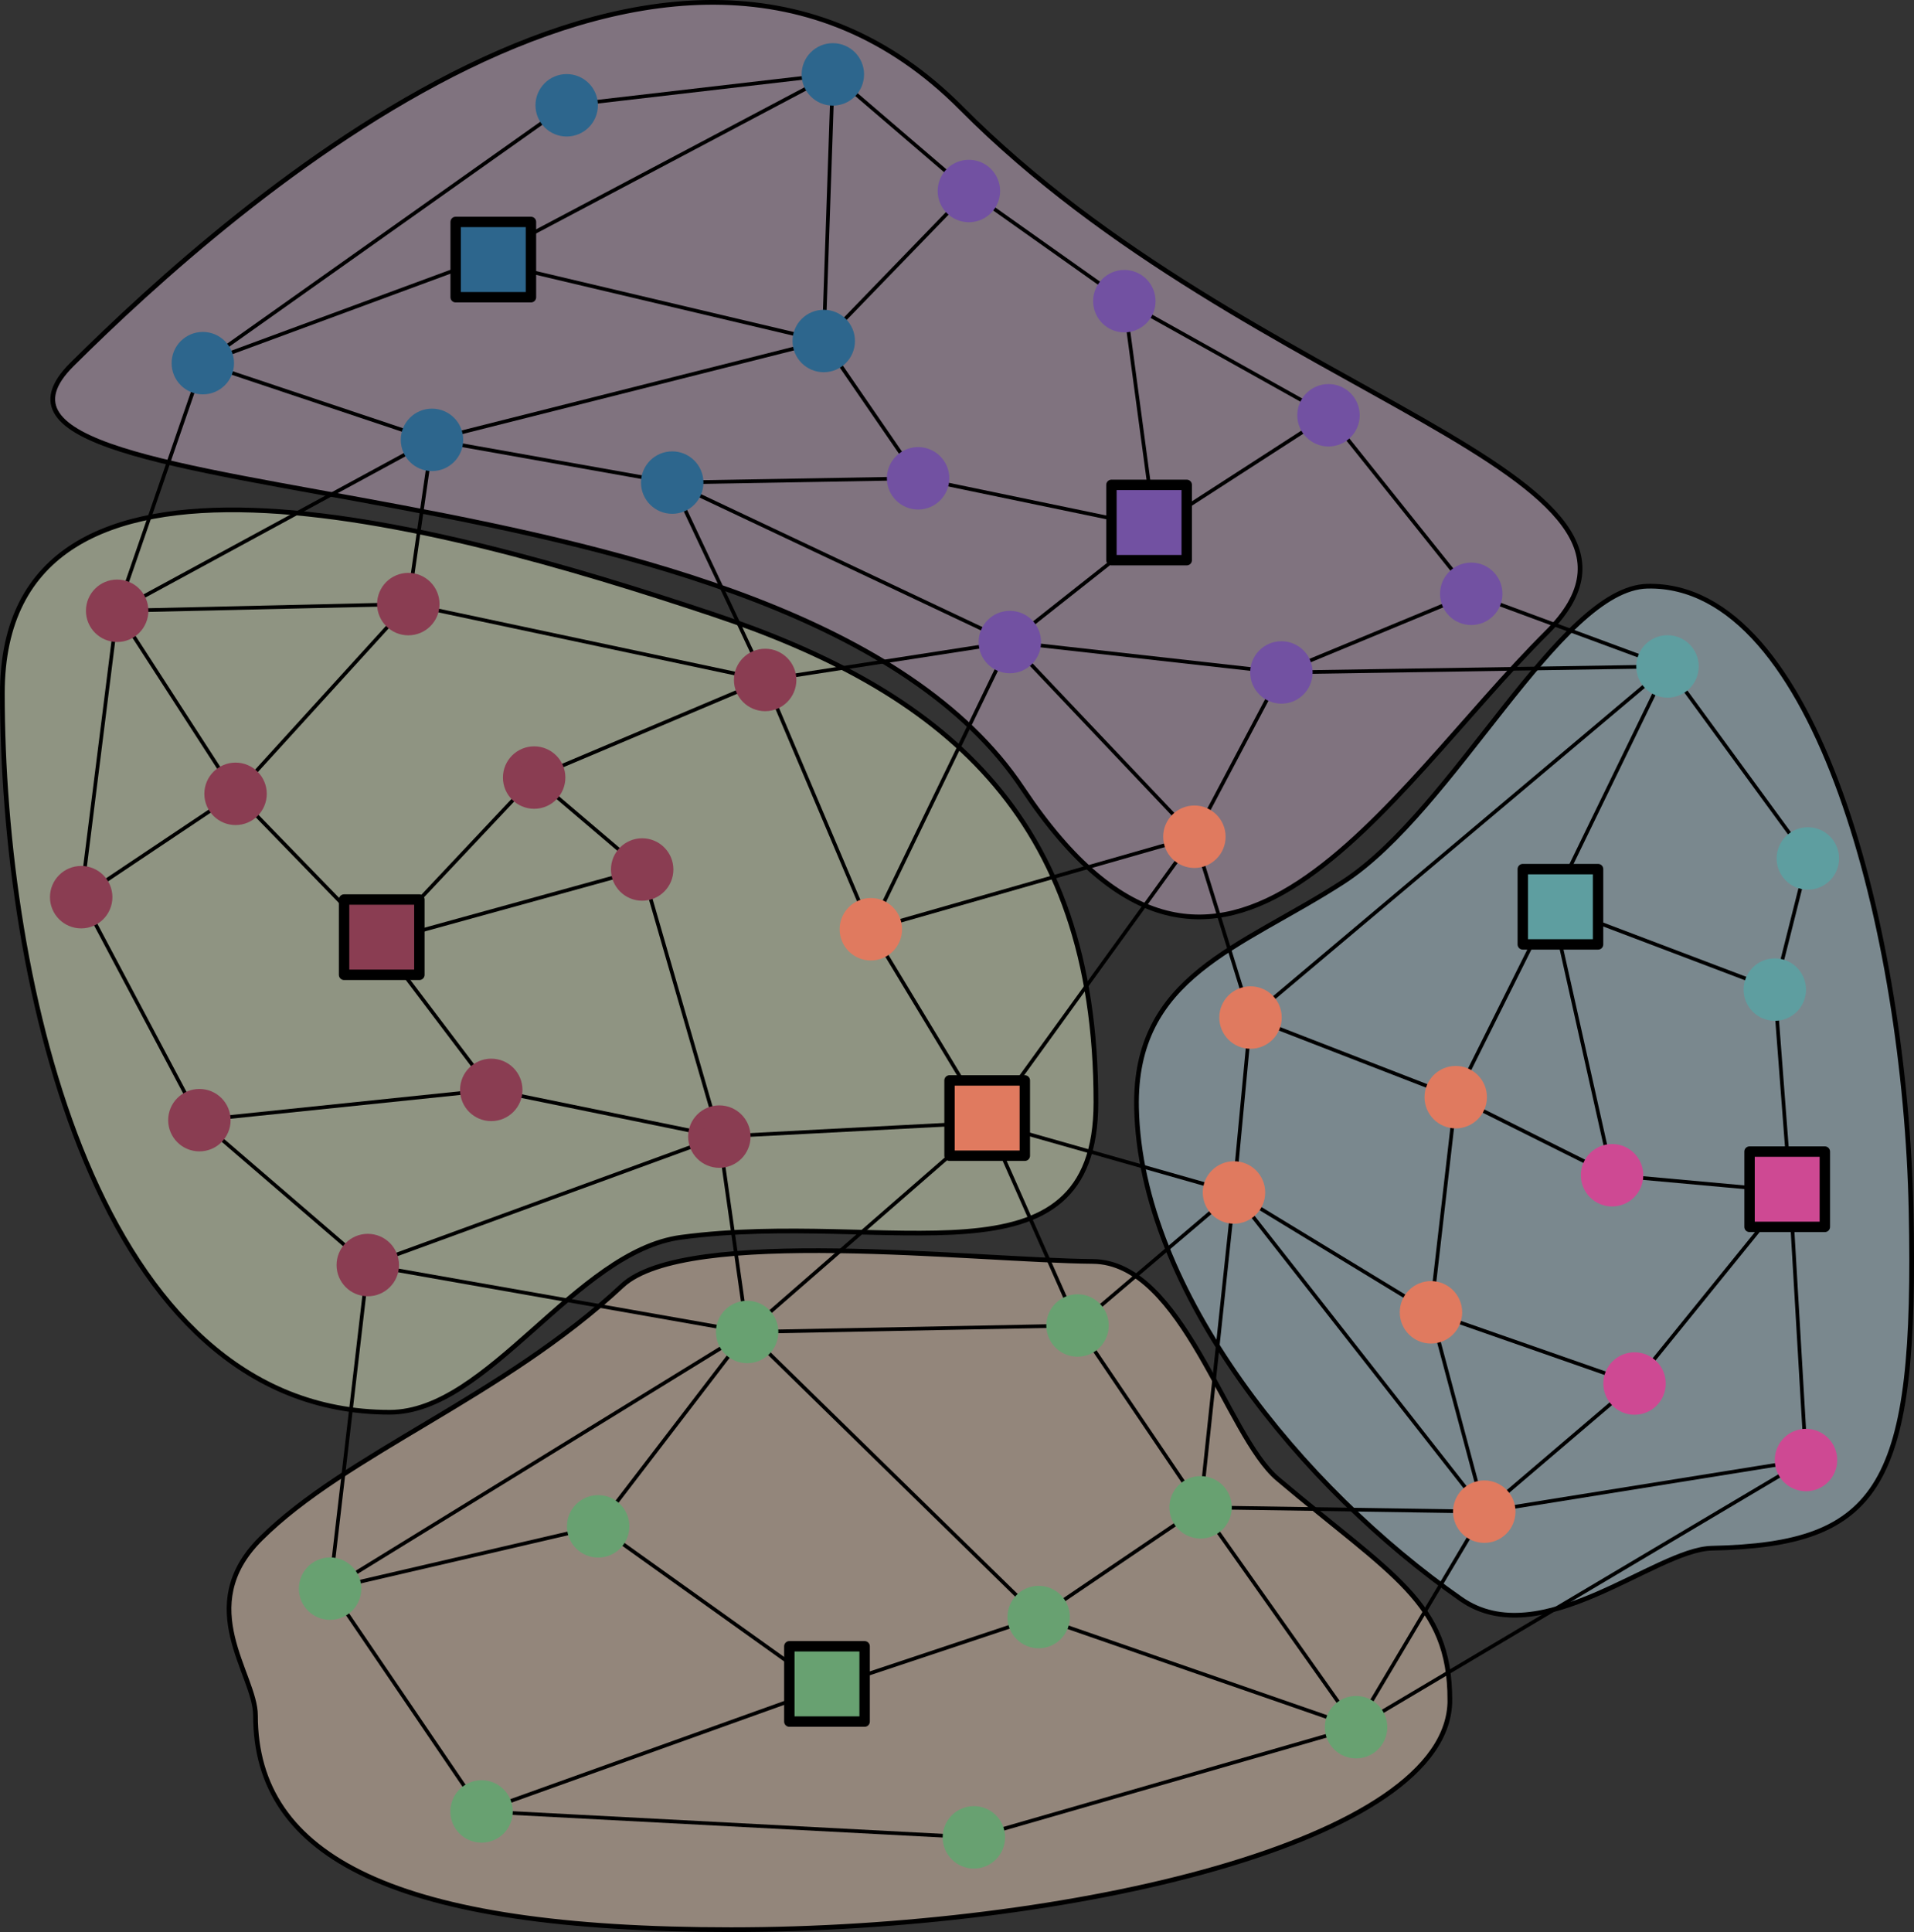 <?xml version="1.0" encoding="UTF-8" standalone="no"?>
<!-- Created with Inkscape (http://www.inkscape.org/) -->

<svg
   width="78.176mm"
   height="78.897mm"
   viewBox="0 0 78.176 78.897"
   version="1.1"
   id="svg1"
   sodipodi:docname="fed1.svg"
   inkscape:version="1.4 (e7c3feb100, 2024-10-09)"
   xml:space="preserve"
   inkscape:export-filename="fed1.pdf"
   inkscape:export-xdpi="300"
   inkscape:export-ydpi="300"
   xmlns:inkscape="http://www.inkscape.org/namespaces/inkscape"
   xmlns:sodipodi="http://sodipodi.sourceforge.net/DTD/sodipodi-0.dtd"
   xmlns="http://www.w3.org/2000/svg"
   xmlns:svg="http://www.w3.org/2000/svg"><rect x="0" y="0" width="78.176" height="78.897" fill="#333333" stroke="none"/><sodipodi:namedview
     id="namedview1"
     pagecolor="#ffffff"
     bordercolor="#000000"
     borderopacity="0.25"
     inkscape:showpageshadow="2"
     inkscape:pageopacity="0.0"
     inkscape:pagecheckerboard="0"
     inkscape:deskcolor="#d1d1d1"
     inkscape:document-units="mm"
     showgrid="true"
     inkscape:zoom="16"
     inkscape:cx="121.625"
     inkscape:cy="222.4375"
     inkscape:window-width="3840"
     inkscape:window-height="2055"
     inkscape:window-x="0"
     inkscape:window-y="0"
     inkscape:window-maximized="1"
     inkscape:current-layer="layer2" /><defs
     id="defs1" /><g
     inkscape:label="Layer 1"
     inkscape:groupmode="layer"
     id="layer1"
     transform="translate(-28.381,-33.941)"><path
       id="path1"
       style="fill:#edf7d2;fill-opacity:0.5;stroke:#000000;stroke-width:0.192;stroke-dasharray:none;stroke-opacity:1"
       d="m 73.143,78.956 c 2e-6,7.846 -8.45,4.377 -16.945,5.511 -4.309,0.576 -7.865,7.145 -11.9,7.145 -11.989,0 -15.821,-17.534 -15.821,-29.36 0,-11.826 17.62,-7.031 28.992,-3.238 9.266,3.091 15.674,8.115 15.674,19.941 z"
       sodipodi:nodetypes="ssssss" /><path
       id="path3"
       style="fill:#cfb5cc;fill-opacity:0.5;stroke:#000000;stroke-width:0.192;stroke-dasharray:none"
       transform="rotate(45.193)"
       d="m 106.931,-22.838 c 0,9.224 3.819,22.52 -10.565,19.679 C 79.846,-6.423 56.712,21.403 56.712,12.179 c 0,-9.224 1.339,-33.139 18.178,-33.139 16.84,1e-6 32.041,-11.103 32.041,-1.878 z"
       sodipodi:nodetypes="sssss" /><path
       id="path4"
       style="fill:#f4dbc4;fill-opacity:0.5;stroke:#000000;stroke-width:0.192;stroke-dasharray:none"
       d="m 87.601,103.364 c -3e-6,5.811 -15.646,9.378 -29.362,9.378 -13.716,0 -19.423,-2.942 -19.423,-8.754 -10e-7,-1.671 -2.565,-4.44 0.21,-7.205 3.492,-3.48 9.908,-5.802 14.764,-10.337 2.613,-2.44 14.384,-1.035 19.226,-0.993 3.679,0.032 5.439,7.092 7.552,8.878 4.689,3.962 7.032,5.027 7.032,9.033 z"
       sodipodi:nodetypes="ssssssss" /><path
       id="path5"
       style="fill:#c2dfeb;fill-opacity:0.5;stroke:#000000;stroke-width:0.192;stroke-dasharray:none"
       d="m 98.298,97.164 c -2.318,0.049 -6.995,4.344 -10.244,2.077 C 81.592,94.731 74.96,86.674 74.802,79.184 74.688,73.783 79.049,72.664 83.234,69.96 87.769,67.03 92.069,57.955 95.672,57.879 c 6.928,-0.146 10.528,14.231 10.766,25.485 0.237,11.255 -1.212,13.654 -8.14,13.8 z"
       sodipodi:nodetypes="sssssss" /><path
       style="fill:none;fill-rule:evenodd;stroke:#000000;stroke-width:0.15;stroke-linecap:butt;stroke-linejoin:miter;stroke-dasharray:none;stroke-opacity:1"
       d="m 33.041,59.875 -1.219,9.711"
       id="path7"
       inkscape:connector-type="polyline"
       inkscape:connector-curvature="0"
       inkscape:connection-start="#path6"
       inkscape:connection-end="#path6-9" /><path
       style="fill:none;fill-rule:evenodd;stroke:#000000;stroke-width:0.15;stroke-linecap:butt;stroke-linejoin:miter;stroke-dasharray:none;stroke-opacity:1"
       d="m 34.166,58.86 9.893,-0.227"
       id="path8"
       inkscape:connector-type="polyline"
       inkscape:connector-curvature="0"
       inkscape:connection-start="#path6"
       inkscape:connection-end="#path6-32" /><path
       style="fill:none;fill-rule:evenodd;stroke:#000000;stroke-width:0.15;stroke-linecap:butt;stroke-linejoin:miter;stroke-dasharray:none;stroke-opacity:1"
       d="m 44.385,59.349 -5.71,6.27"
       id="path9"
       inkscape:connector-type="polyline"
       inkscape:connector-curvature="0"
       inkscape:connection-start="#path6-32"
       inkscape:connection-end="#path6-7" /><path
       style="fill:none;fill-rule:evenodd;stroke:#000000;stroke-width:0.15;stroke-linecap:butt;stroke-linejoin:miter;stroke-dasharray:none;stroke-opacity:1"
       d="m 38.699,67.076 4.481,4.616"
       id="path10"
       inkscape:connector-type="polyline"
       inkscape:connector-curvature="0"
       inkscape:connection-start="#path6-7" /><path
       style="fill:none;fill-rule:evenodd;stroke:#000000;stroke-width:0.15;stroke-linecap:butt;stroke-linejoin:miter;stroke-dasharray:none;stroke-opacity:1"
       d="m 51.119,65.305 7.593,-3.208"
       id="path11"
       inkscape:connector-type="polyline"
       inkscape:connector-curvature="0"
       inkscape:connection-start="#path6-4"
       inkscape:connection-end="#path6-50" /><path
       style="fill:none;fill-rule:evenodd;stroke:#000000;stroke-width:0.15;stroke-linecap:butt;stroke-linejoin:miter;stroke-dasharray:none;stroke-opacity:1"
       d="M 58.655,61.5 46.036,58.818"
       id="path12"
       inkscape:connector-type="polyline"
       inkscape:connector-curvature="0"
       inkscape:connection-start="#path6-50"
       inkscape:connection-end="#path6-32" /><path
       style="fill:none;fill-rule:evenodd;stroke:#000000;stroke-width:0.15;stroke-linecap:butt;stroke-linejoin:miter;stroke-dasharray:none;stroke-opacity:1"
       d="m 50.96,66.342 2.889,2.458"
       id="path13"
       inkscape:connector-type="polyline"
       inkscape:connector-curvature="0"
       inkscape:connection-start="#path6-4"
       inkscape:connection-end="#path6-6" /><path
       style="fill:none;fill-rule:evenodd;stroke:#000000;stroke-width:0.15;stroke-linecap:butt;stroke-linejoin:miter;stroke-dasharray:none;stroke-opacity:1"
       d="m 60.024,62.629 3.536,8.339"
       id="path14"
       inkscape:connector-type="polyline"
       inkscape:connector-curvature="0"
       inkscape:connection-start="#path6-50"
       inkscape:connection-end="#path6-52" /><path
       style="fill:none;fill-rule:evenodd;stroke:#000000;stroke-width:0.15;stroke-linecap:butt;stroke-linejoin:miter;stroke-dasharray:none;stroke-opacity:1"
       d="M 68.205,78.924 64.467,72.744"
       id="path15"
       inkscape:connector-type="polyline"
       inkscape:connector-curvature="0"
       inkscape:connection-end="#path6-52" /><path
       style="fill:none;fill-rule:evenodd;stroke:#000000;stroke-width:0.15;stroke-linecap:butt;stroke-linejoin:miter;stroke-dasharray:none;stroke-opacity:1"
       d="m 54.888,70.409 2.596,8.985"
       id="path16"
       inkscape:connector-type="polyline"
       inkscape:connector-curvature="0"
       inkscape:connection-start="#path6-6"
       inkscape:connection-end="#path6-49" /><path
       style="fill:none;fill-rule:evenodd;stroke:#000000;stroke-width:0.15;stroke-linecap:butt;stroke-linejoin:miter;stroke-dasharray:none;stroke-opacity:1"
       d="m 58.76,80.302 8.963,-0.47"
       id="path17"
       inkscape:connector-type="polyline"
       inkscape:connector-curvature="0"
       inkscape:connection-start="#path6-49" /><path
       style="fill:none;fill-rule:evenodd;stroke:#000000;stroke-width:0.15;stroke-linecap:butt;stroke-linejoin:miter;stroke-dasharray:none;stroke-opacity:1"
       d="m 44.84,72.144 8.806,-2.429"
       id="path18"
       inkscape:connector-type="polyline"
       inkscape:connector-curvature="0"
       inkscape:connection-end="#path6-6" /><path
       style="fill:none;fill-rule:evenodd;stroke:#000000;stroke-width:0.15;stroke-linecap:butt;stroke-linejoin:miter;stroke-dasharray:none;stroke-opacity:1"
       d="M 49.513,66.422 44.562,71.681"
       id="path19"
       inkscape:connector-type="polyline"
       inkscape:connector-curvature="0"
       inkscape:connection-start="#path6-4" /><path
       style="fill:none;fill-rule:evenodd;stroke:#000000;stroke-width:0.15;stroke-linecap:butt;stroke-linejoin:miter;stroke-dasharray:none;stroke-opacity:1"
       d="m 44.48,73.207 3.363,4.444"
       id="path20"
       inkscape:connector-type="polyline"
       inkscape:connector-curvature="0"
       inkscape:connection-end="#path6-72" /><path
       style="fill:none;fill-rule:evenodd;stroke:#000000;stroke-width:0.15;stroke-linecap:butt;stroke-linejoin:miter;stroke-dasharray:none;stroke-opacity:1"
       d="m 47.451,78.551 -9.931,1.029"
       id="path21"
       inkscape:connector-type="polyline"
       inkscape:connector-curvature="0"
       inkscape:connection-start="#path6-72"
       inkscape:connection-end="#path6-5" /><path
       style="fill:none;fill-rule:evenodd;stroke:#000000;stroke-width:0.15;stroke-linecap:butt;stroke-linejoin:miter;stroke-dasharray:none;stroke-opacity:1"
       d="M 36.057,78.8 32.166,71.461"
       id="path22"
       inkscape:connector-type="polyline"
       inkscape:connector-curvature="0"
       inkscape:connection-start="#path6-5"
       inkscape:connection-end="#path6-9" /><path
       style="fill:none;fill-rule:evenodd;stroke:#000000;stroke-width:0.15;stroke-linecap:butt;stroke-linejoin:miter;stroke-dasharray:none;stroke-opacity:1"
       d="M 37.459,65.519 33.709,59.722"
       id="path23"
       inkscape:connector-type="polyline"
       inkscape:connector-curvature="0"
       inkscape:connection-start="#path6-7"
       inkscape:connection-end="#path6" /><path
       style="fill:none;fill-rule:evenodd;stroke:#000000;stroke-width:0.15;stroke-linecap:butt;stroke-linejoin:miter;stroke-dasharray:none;stroke-opacity:1"
       d="m 49.425,78.649 7.357,1.505"
       id="path24"
       inkscape:connector-type="polyline"
       inkscape:connector-curvature="0"
       inkscape:connection-start="#path6-72"
       inkscape:connection-end="#path6-49" /><path
       style="fill:none;fill-rule:evenodd;stroke:#000000;stroke-width:0.15;stroke-linecap:butt;stroke-linejoin:miter;stroke-dasharray:none;stroke-opacity:1"
       d="M 56.822,80.698 44.342,85.258"
       id="path25"
       inkscape:connector-type="polyline"
       inkscape:connector-curvature="0"
       inkscape:connection-start="#path6-49"
       inkscape:connection-end="#path6-68" /><path
       style="fill:none;fill-rule:evenodd;stroke:#000000;stroke-width:0.15;stroke-linecap:butt;stroke-linejoin:miter;stroke-dasharray:none;stroke-opacity:1"
       d="M 42.645,84.949 37.283,80.336"
       id="path26"
       inkscape:connector-type="polyline"
       inkscape:connector-curvature="0"
       inkscape:connection-start="#path6-68"
       inkscape:connection-end="#path6-5" /><path
       style="fill:none;fill-rule:evenodd;stroke:#000000;stroke-width:0.15;stroke-linecap:butt;stroke-linejoin:miter;stroke-dasharray:none;stroke-opacity:1"
       d="m 37.171,66.914 -4.643,3.107"
       id="path28"
       inkscape:connector-type="polyline"
       inkscape:connector-curvature="0"
       inkscape:connection-start="#path6-7"
       inkscape:connection-end="#path6-9" /><path
       style="fill:none;fill-rule:evenodd;stroke:#000000;stroke-width:0.15;stroke-linecap:butt;stroke-linejoin:miter;stroke-dasharray:none;stroke-opacity:1"
       d="m 37.603,48.425 9.52,-3.514"
       id="path30"
       inkscape:connector-type="polyline"
       inkscape:connector-curvature="0"
       inkscape:connection-start="#path6-92-6-38" /><path
       style="fill:none;fill-rule:evenodd;stroke:#000000;stroke-width:0.15;stroke-linecap:butt;stroke-linejoin:miter;stroke-dasharray:none;stroke-opacity:1"
       d="M 37.481,48.193 50.711,38.819"
       id="path31"
       inkscape:connector-type="polyline"
       inkscape:connector-curvature="0"
       inkscape:connection-start="#path6-92-6-38"
       inkscape:connection-end="#path6-92-6-50" /><path
       style="fill:none;fill-rule:evenodd;stroke:#000000;stroke-width:0.15;stroke-linecap:butt;stroke-linejoin:miter;stroke-dasharray:none;stroke-opacity:1"
       d="m 52.52,38.125 8.885,-1.031"
       id="path32"
       inkscape:connector-type="polyline"
       inkscape:connector-curvature="0"
       inkscape:connection-start="#path6-92-6-50"
       inkscape:connection-end="#path6-92-6-58" /><path
       style="fill:none;fill-rule:evenodd;stroke:#000000;stroke-width:0.15;stroke-linecap:butt;stroke-linejoin:miter;stroke-dasharray:none;stroke-opacity:1"
       d="m 63.157,37.63 4.038,3.461"
       id="path33"
       inkscape:connector-type="polyline"
       inkscape:connector-curvature="0"
       inkscape:connection-start="#path6-92-6-58"
       inkscape:connection-end="#path6-92-6-11" /><path
       style="fill:none;fill-rule:evenodd;stroke:#000000;stroke-width:0.15;stroke-linecap:butt;stroke-linejoin:miter;stroke-dasharray:none;stroke-opacity:1"
       d="m 67.259,42.46 -4.538,4.688"
       id="path34"
       inkscape:connector-type="polyline"
       inkscape:connector-curvature="0"
       inkscape:connection-start="#path6-92-6-11"
       inkscape:connection-end="#path6-92-6-81" /><path
       style="fill:none;fill-rule:evenodd;stroke:#000000;stroke-width:0.15;stroke-linecap:butt;stroke-linejoin:miter;stroke-dasharray:none;stroke-opacity:1"
       d="m 62.06,46.867 0.304,-8.889"
       id="path35"
       inkscape:connector-type="polyline"
       inkscape:connector-curvature="0"
       inkscape:connection-start="#path6-92-6-81"
       inkscape:connection-end="#path6-92-6-58" /><path
       style="fill:none;fill-rule:evenodd;stroke:#000000;stroke-width:0.15;stroke-linecap:butt;stroke-linejoin:miter;stroke-dasharray:none;stroke-opacity:1"
       d="M 61.053,47.636 49.034,44.794"
       id="path36"
       inkscape:connector-type="polyline"
       inkscape:connector-curvature="0"
       inkscape:connection-start="#path6-92-6-81" /><path
       style="fill:none;fill-rule:evenodd;stroke:#000000;stroke-width:0.15;stroke-linecap:butt;stroke-linejoin:miter;stroke-dasharray:none;stroke-opacity:1"
       d="M 48.945,44.096 61.514,37.446"
       id="path37"
       inkscape:connector-type="polyline"
       inkscape:connector-curvature="0"
       inkscape:connection-end="#path6-92-6-58" /><path
       style="fill:none;fill-rule:evenodd;stroke:#000000;stroke-width:0.15;stroke-linecap:butt;stroke-linejoin:miter;stroke-dasharray:none;stroke-opacity:1"
       d="M 45.077,51.586 37.613,49.088"
       id="path38"
       inkscape:connector-type="polyline"
       inkscape:connector-curvature="0"
       inkscape:connection-start="#path6-92-6-88"
       inkscape:connection-end="#path6-92-6-38" /><path
       style="fill:none;fill-rule:evenodd;stroke:#000000;stroke-width:0.15;stroke-linecap:butt;stroke-linejoin:miter;stroke-dasharray:none;stroke-opacity:1"
       d="M 46.995,51.658 61.056,48.111"
       id="path39"
       inkscape:connector-type="polyline"
       inkscape:connector-curvature="0"
       inkscape:connection-start="#path6-92-6-88"
       inkscape:connection-end="#path6-92-6-81" /><path
       style="fill:none;fill-rule:evenodd;stroke:#000000;stroke-width:0.15;stroke-linecap:butt;stroke-linejoin:miter;stroke-dasharray:none;stroke-opacity:1"
       d="m 56.837,53.63 8.043,-0.14"
       id="path40"
       inkscape:connector-type="polyline"
       inkscape:connector-curvature="0"
       inkscape:connection-start="#path6-92-6-43"
       inkscape:connection-end="#path6-92-6-2" /><path
       style="fill:none;fill-rule:evenodd;stroke:#000000;stroke-width:0.15;stroke-linecap:butt;stroke-linejoin:miter;stroke-dasharray:none;stroke-opacity:1"
       d="m 68.771,42.319 4.718,3.342"
       id="path41"
       inkscape:connector-type="polyline"
       inkscape:connector-curvature="0"
       inkscape:connection-start="#path6-92-6-11"
       inkscape:connection-end="#path6-92-6-33" /><path
       style="fill:none;fill-rule:evenodd;stroke:#000000;stroke-width:0.15;stroke-linecap:butt;stroke-linejoin:miter;stroke-dasharray:none;stroke-opacity:1"
       d="m 75.177,46.727 6.592,3.684"
       id="path42"
       inkscape:connector-type="polyline"
       inkscape:connector-curvature="0"
       inkscape:connection-start="#path6-92-6-33"
       inkscape:connection-end="#path6-92-6-24" /><path
       style="fill:none;fill-rule:evenodd;stroke:#000000;stroke-width:0.15;stroke-linecap:butt;stroke-linejoin:miter;stroke-dasharray:none;stroke-opacity:1"
       d="m 81.802,51.442 -5.413,3.496"
       id="path43"
       inkscape:connector-type="polyline"
       inkscape:connector-curvature="0"
       inkscape:connection-start="#path6-92-6-24" /><path
       style="fill:none;fill-rule:evenodd;stroke:#000000;stroke-width:0.15;stroke-linecap:butt;stroke-linejoin:miter;stroke-dasharray:none;stroke-opacity:1"
       d="M 75.415,54.489 74.438,47.23"
       id="path44"
       inkscape:connector-type="polyline"
       inkscape:connector-curvature="0"
       inkscape:connection-end="#path6-92-6-33" /><path
       style="fill:none;fill-rule:evenodd;stroke:#000000;stroke-width:0.15;stroke-linecap:butt;stroke-linejoin:miter;stroke-dasharray:none;stroke-opacity:1"
       d="m 66.859,53.676 7.711,1.601"
       id="path45"
       inkscape:connector-type="polyline"
       inkscape:connector-curvature="0"
       inkscape:connection-start="#path6-92-6-2" /><path
       style="fill:none;fill-rule:evenodd;stroke:#000000;stroke-width:0.15;stroke-linecap:butt;stroke-linejoin:miter;stroke-dasharray:none;stroke-opacity:1"
       d="M 65.313,52.648 62.592,48.69"
       id="path46"
       inkscape:connector-type="polyline"
       inkscape:connector-curvature="0"
       inkscape:connection-start="#path6-92-6-2"
       inkscape:connection-end="#path6-92-6-81" /><path
       style="fill:none;fill-rule:evenodd;stroke:#000000;stroke-width:0.265px;stroke-linecap:butt;stroke-linejoin:miter;stroke-opacity:1"
       d="m 46.025,51.903 v 0"
       id="path47"
       inkscape:connector-type="polyline"
       inkscape:connector-curvature="0"
       inkscape:connection-start="#path6-92-6-88"
       inkscape:connection-end="#path6-92-6-88" /><path
       style="fill:none;fill-rule:evenodd;stroke:#000000;stroke-width:0.15;stroke-linecap:butt;stroke-linejoin:miter;stroke-dasharray:none;stroke-opacity:1"
       d="m 47.01,52.078 7.843,1.395"
       id="path48"
       inkscape:connector-type="polyline"
       inkscape:connector-curvature="0"
       inkscape:connection-start="#path6-92-6-88"
       inkscape:connection-end="#path6-92-6-43" /><path
       style="fill:none;fill-rule:evenodd;stroke:#000000;stroke-width:0.15;stroke-linecap:butt;stroke-linejoin:miter;stroke-dasharray:none;stroke-opacity:1"
       d="m 70.412,59.54 4.352,-3.44"
       id="path49"
       inkscape:connector-type="polyline"
       inkscape:connector-curvature="0"
       inkscape:connection-start="#path6-92-6-1" /><path
       style="fill:none;fill-rule:evenodd;stroke:#000000;stroke-width:0.15;stroke-linecap:butt;stroke-linejoin:miter;stroke-dasharray:none;stroke-opacity:1"
       d="M 68.723,59.733 56.741,54.075"
       id="path50"
       inkscape:connector-type="polyline"
       inkscape:connector-curvature="0"
       inkscape:connection-start="#path6-92-6-1"
       inkscape:connection-end="#path6-92-6-43" /><path
       style="fill:none;fill-rule:evenodd;stroke:#000000;stroke-width:0.15;stroke-linecap:butt;stroke-linejoin:miter;stroke-dasharray:none;stroke-opacity:1"
       d="m 83.266,51.68 4.582,5.729"
       id="path51"
       inkscape:connector-type="polyline"
       inkscape:connector-curvature="0"
       inkscape:connection-start="#path6-92-6-24"
       inkscape:connection-end="#path6-92-6-89" /><path
       style="fill:none;fill-rule:evenodd;stroke:#000000;stroke-width:0.15;stroke-linecap:butt;stroke-linejoin:miter;stroke-dasharray:none;stroke-opacity:1"
       d="M 87.549,58.572 81.643,61.018"
       id="path52"
       inkscape:connector-type="polyline"
       inkscape:connector-curvature="0"
       inkscape:connection-start="#path6-92-6-89"
       inkscape:connection-end="#path6-92-6-53" /><path
       style="fill:none;fill-rule:evenodd;stroke:#000000;stroke-width:0.15;stroke-linecap:butt;stroke-linejoin:miter;stroke-dasharray:none;stroke-opacity:1"
       d="M 79.725,61.29 70.621,60.271"
       id="path53"
       inkscape:connector-type="polyline"
       inkscape:connector-curvature="0"
       inkscape:connection-start="#path6-92-6-53"
       inkscape:connection-end="#path6-92-6-1" /><path
       style="fill:none;fill-rule:evenodd;stroke:#000000;stroke-width:0.15;stroke-linecap:butt;stroke-linejoin:miter;stroke-dasharray:none;stroke-opacity:1"
       d="M 76.477,67.385 70.315,60.886"
       id="path54"
       inkscape:connector-type="polyline"
       inkscape:connector-curvature="0"
       inkscape:connection-start="#path6-92-6-41"
       inkscape:connection-end="#path6-92-6-1" /><path
       style="fill:none;fill-rule:evenodd;stroke:#000000;stroke-width:0.15;stroke-linecap:butt;stroke-linejoin:miter;stroke-dasharray:none;stroke-opacity:1"
       d="m 77.633,67.227 2.617,-4.942"
       id="path55"
       inkscape:connector-type="polyline"
       inkscape:connector-curvature="0"
       inkscape:connection-start="#path6-92-6-41"
       inkscape:connection-end="#path6-92-6-53" /><path
       style="fill:none;fill-rule:evenodd;stroke:#000000;stroke-width:0.15;stroke-linecap:butt;stroke-linejoin:miter;stroke-dasharray:none;stroke-opacity:1"
       d="m 42.837,98.589 9.002,-2.091"
       id="path59"
       inkscape:connector-type="polyline"
       inkscape:connector-curvature="0"
       inkscape:connection-start="#path6-92-6-6"
       inkscape:connection-end="#path6-92-6-9" /><path
       style="fill:none;fill-rule:evenodd;stroke:#000000;stroke-width:0.15;stroke-linecap:butt;stroke-linejoin:miter;stroke-dasharray:none;stroke-opacity:1"
       d="m 53.421,95.477 4.869,-6.35"
       id="path60"
       inkscape:connector-type="polyline"
       inkscape:connector-curvature="0"
       inkscape:connection-start="#path6-92-6-9"
       inkscape:connection-end="#path6-92-6-62" /><path
       style="fill:none;fill-rule:evenodd;stroke:#000000;stroke-width:0.15;stroke-linecap:butt;stroke-linejoin:miter;stroke-dasharray:none;stroke-opacity:1"
       d="M 58.046,88.858 42.714,98.291"
       id="path61"
       inkscape:connector-type="polyline"
       inkscape:connector-curvature="0"
       inkscape:connection-start="#path6-92-6-62"
       inkscape:connection-end="#path6-92-6-6" /><path
       style="fill:none;fill-rule:evenodd;stroke:#000000;stroke-width:0.15;stroke-linecap:butt;stroke-linejoin:miter;stroke-dasharray:none;stroke-opacity:1"
       d="m 42.425,99.642 5.062,7.444"
       id="path62"
       inkscape:connector-type="polyline"
       inkscape:connector-curvature="0"
       inkscape:connection-start="#path6-92-6-6"
       inkscape:connection-end="#path6-92-6-29" /><path
       style="fill:none;fill-rule:evenodd;stroke:#000000;stroke-width:0.15;stroke-linecap:butt;stroke-linejoin:miter;stroke-dasharray:none;stroke-opacity:1"
       d="m 49.048,107.965 18.111,0.953"
       id="path63"
       inkscape:connector-type="polyline"
       inkscape:connector-curvature="0"
       inkscape:connection-start="#path6-92-6-29"
       inkscape:connection-end="#path6-92-6-599" /><path
       style="fill:none;fill-rule:evenodd;stroke:#000000;stroke-width:0.15;stroke-linecap:butt;stroke-linejoin:miter;stroke-dasharray:none;stroke-opacity:1"
       d="m 69.119,108.694 13.689,-3.944"
       id="path64"
       inkscape:connector-type="polyline"
       inkscape:connector-curvature="0"
       inkscape:connection-start="#path6-92-6-599"
       inkscape:connection-end="#path6-92-6-07" /><path
       style="fill:none;fill-rule:evenodd;stroke:#000000;stroke-width:0.15;stroke-linecap:butt;stroke-linejoin:miter;stroke-dasharray:none;stroke-opacity:1"
       d="M 82.824,104.145 71.749,100.303"
       id="path65"
       inkscape:connector-type="polyline"
       inkscape:connector-curvature="0"
       inkscape:connection-start="#path6-92-6-07"
       inkscape:connection-end="#path6-92-6-61" /><path
       style="fill:none;fill-rule:evenodd;stroke:#000000;stroke-width:0.15;stroke-linecap:butt;stroke-linejoin:miter;stroke-dasharray:none;stroke-opacity:1"
       d="M 71.632,99.414 76.591,96.055"
       id="path66"
       inkscape:connector-type="polyline"
       inkscape:connector-curvature="0"
       inkscape:connection-start="#path6-92-6-61"
       inkscape:connection-end="#path6-92-6-20" /><path
       style="fill:none;fill-rule:evenodd;stroke:#000000;stroke-width:0.15;stroke-linecap:butt;stroke-linejoin:miter;stroke-dasharray:none;stroke-opacity:1"
       d="M 76.858,94.666 72.952,88.897"
       id="path68"
       inkscape:connector-type="polyline"
       inkscape:connector-curvature="0"
       inkscape:connection-start="#path6-92-6-20"
       inkscape:connection-end="#path6-92-6-48" /><path
       style="fill:none;fill-rule:evenodd;stroke:#000000;stroke-width:0.15;stroke-linecap:butt;stroke-linejoin:miter;stroke-dasharray:none;stroke-opacity:1"
       d="M 71.392,88.089 59.898,88.314"
       id="path69"
       inkscape:connector-type="polyline"
       inkscape:connector-curvature="0"
       inkscape:connection-start="#path6-92-6-48"
       inkscape:connection-end="#path6-92-6-62" /><path
       style="fill:none;fill-rule:evenodd;stroke:#000000;stroke-width:0.15;stroke-linecap:butt;stroke-linejoin:miter;stroke-dasharray:none;stroke-opacity:1"
       d="m 53.626,96.852 7.633,5.452"
       id="path70"
       inkscape:connector-type="polyline"
       inkscape:connector-curvature="0"
       inkscape:connection-start="#path6-92-6-9" /><path
       style="fill:none;fill-rule:evenodd;stroke:#000000;stroke-width:0.15;stroke-linecap:butt;stroke-linejoin:miter;stroke-dasharray:none;stroke-opacity:1"
       d="m 63.021,102.569 6.834,-2.278"
       id="path71"
       inkscape:connector-type="polyline"
       inkscape:connector-curvature="0"
       inkscape:connection-end="#path6-92-6-61" /><path
       style="fill:none;fill-rule:evenodd;stroke:#000000;stroke-width:0.15;stroke-linecap:butt;stroke-linejoin:miter;stroke-dasharray:none;stroke-opacity:1"
       d="M 70.089,99.276 59.613,89.033"
       id="path72"
       inkscape:connector-type="polyline"
       inkscape:connector-curvature="0"
       inkscape:connection-start="#path6-92-6-61"
       inkscape:connection-end="#path6-92-6-62" /><path
       style="fill:none;fill-rule:evenodd;stroke:#000000;stroke-width:0.15;stroke-linecap:butt;stroke-linejoin:miter;stroke-dasharray:none;stroke-opacity:1"
       d="m 61.131,103.223 -12.14,4.352"
       id="path73"
       inkscape:connector-type="polyline"
       inkscape:connector-curvature="0"
       inkscape:connection-end="#path6-92-6-29" /><path
       style="fill:none;fill-rule:evenodd;stroke:#000000;stroke-width:0.15;stroke-linecap:butt;stroke-linejoin:miter;stroke-dasharray:none;stroke-opacity:1"
       d="m 77.996,96.31 5.195,7.346"
       id="path74"
       inkscape:connector-type="polyline"
       inkscape:connector-curvature="0"
       inkscape:connection-start="#path6-92-6-20"
       inkscape:connection-end="#path6-92-6-07" /><path
       style="fill:none;fill-rule:evenodd;stroke:#000000;stroke-width:0.15;stroke-linecap:butt;stroke-linejoin:miter;stroke-dasharray:none;stroke-opacity:1"
       d="m 101.977,69.967 -0.86,3.416"
       id="path77"
       inkscape:connector-type="polyline"
       inkscape:connector-curvature="0"
       inkscape:connection-start="#path6-92-6-7"
       inkscape:connection-end="#path6-92-6-5" /><path
       style="fill:none;fill-rule:evenodd;stroke:#000000;stroke-width:0.15;stroke-linecap:butt;stroke-linejoin:miter;stroke-dasharray:none;stroke-opacity:1"
       d="M 99.937,73.998 92.69,71.25"
       id="path78"
       inkscape:connector-type="polyline"
       inkscape:connector-curvature="0"
       inkscape:connection-start="#path6-92-6-5" /><path
       style="fill:none;fill-rule:evenodd;stroke:#000000;stroke-width:0.15;stroke-linecap:butt;stroke-linejoin:miter;stroke-dasharray:none;stroke-opacity:1"
       d="m 92.192,69.996 3.859,-7.942"
       id="path79"
       inkscape:connector-type="polyline"
       inkscape:connector-curvature="0"
       inkscape:connection-end="#path6-92-17" /><path
       style="fill:none;fill-rule:evenodd;stroke:#000000;stroke-width:0.15;stroke-linecap:butt;stroke-linejoin:miter;stroke-dasharray:none;stroke-opacity:1"
       d="M 95.724,61.799 80.222,74.85"
       id="path80"
       inkscape:connector-type="polyline"
       inkscape:connector-curvature="0"
       inkscape:connection-start="#path6-92-17"
       inkscape:connection-end="#path6-92-1" /><path
       style="fill:none;fill-rule:evenodd;stroke:#000000;stroke-width:0.15;stroke-linecap:butt;stroke-linejoin:miter;stroke-dasharray:none;stroke-opacity:1"
       d="m 79.363,76.49 -0.487,5.151"
       id="path81"
       inkscape:connector-type="polyline"
       inkscape:connector-curvature="0"
       inkscape:connection-start="#path6-92-1"
       inkscape:connection-end="#path6-92-9" /><path
       style="fill:none;fill-rule:evenodd;stroke:#000000;stroke-width:0.15;stroke-linecap:butt;stroke-linejoin:miter;stroke-dasharray:none;stroke-opacity:1"
       d="m 79.636,83.157 6.337,3.855"
       id="path82"
       inkscape:connector-type="polyline"
       inkscape:connector-curvature="0"
       inkscape:connection-start="#path6-92-9"
       inkscape:connection-end="#path6-92-6-3" /><path
       style="fill:none;fill-rule:evenodd;stroke:#000000;stroke-width:0.15;stroke-linecap:butt;stroke-linejoin:miter;stroke-dasharray:none;stroke-opacity:1"
       d="m 86.942,86.538 0.783,-6.8"
       id="path83"
       inkscape:connector-type="polyline"
       inkscape:connector-curvature="0"
       inkscape:connection-start="#path6-92-6-3"
       inkscape:connection-end="#path6-92-6" /><path
       style="fill:none;fill-rule:evenodd;stroke:#000000;stroke-width:0.15;stroke-linecap:butt;stroke-linejoin:miter;stroke-dasharray:none;stroke-opacity:1"
       d="M 86.907,78.384 80.389,75.856"
       id="path84"
       inkscape:connector-type="polyline"
       inkscape:connector-curvature="0"
       inkscape:connection-start="#path6-92-6"
       inkscape:connection-end="#path6-92-1" /><path
       style="fill:none;fill-rule:evenodd;stroke:#000000;stroke-width:0.15;stroke-linecap:butt;stroke-linejoin:miter;stroke-dasharray:none;stroke-opacity:1"
       d="m 88.286,77.85 3.023,-6.06"
       id="path85"
       inkscape:connector-type="polyline"
       inkscape:connector-curvature="0"
       inkscape:connection-start="#path6-92-6" /><path
       style="fill:none;fill-rule:evenodd;stroke:#000000;stroke-width:0.15;stroke-linecap:butt;stroke-linejoin:miter;stroke-dasharray:none;stroke-opacity:1"
       d="m 91.974,71.871 2.033,9.086"
       id="path86"
       inkscape:connector-type="polyline"
       inkscape:connector-curvature="0"
       inkscape:connection-end="#path6-92-6-8" /><path
       style="fill:none;fill-rule:evenodd;stroke:#000000;stroke-width:0.15;stroke-linecap:butt;stroke-linejoin:miter;stroke-dasharray:none;stroke-opacity:1"
       d="M 93.331,81.486 88.734,79.192"
       id="path87"
       inkscape:connector-type="polyline"
       inkscape:connector-curvature="0"
       inkscape:connection-start="#path6-92-6-8"
       inkscape:connection-end="#path6-92-6" /><path
       style="fill:none;fill-rule:evenodd;stroke:#000000;stroke-width:0.15;stroke-linecap:butt;stroke-linejoin:miter;stroke-dasharray:none;stroke-opacity:1"
       d="m 87.772,87.862 6.427,2.247"
       id="path88"
       inkscape:connector-type="polyline"
       inkscape:connector-curvature="0"
       inkscape:connection-start="#path6-92-6-3"
       inkscape:connection-end="#path6-92-6-59" /><path
       style="fill:none;fill-rule:evenodd;stroke:#000000;stroke-width:0.15;stroke-linecap:butt;stroke-linejoin:miter;stroke-dasharray:none;stroke-opacity:1"
       d="m 95.772,89.662 5.1,-6.291"
       id="path90"
       inkscape:connector-type="polyline"
       inkscape:connector-curvature="0"
       inkscape:connection-start="#path6-92-6-59" /><path
       style="fill:none;fill-rule:evenodd;stroke:#000000;stroke-width:0.15;stroke-linecap:butt;stroke-linejoin:miter;stroke-dasharray:none;stroke-opacity:1"
       d="m 101.425,81.597 -0.477,-6.247"
       id="path91"
       inkscape:connector-type="polyline"
       inkscape:connector-curvature="0"
       inkscape:connection-end="#path6-92-6-5" /><path
       style="fill:none;fill-rule:evenodd;stroke:#000000;stroke-width:0.15;stroke-linecap:butt;stroke-linejoin:miter;stroke-dasharray:none;stroke-opacity:1"
       d="m 95.221,82.023 5.284,0.48"
       id="path92"
       inkscape:connector-type="polyline"
       inkscape:connector-curvature="0"
       inkscape:connection-start="#path6-92-6-8" /><path
       style="fill:none;fill-rule:evenodd;stroke:#000000;stroke-width:0.15;stroke-linecap:butt;stroke-linejoin:miter;stroke-dasharray:none;stroke-opacity:1"
       d="m 101.56,83.592 0.527,8.973"
       id="path93"
       inkscape:connector-type="polyline"
       inkscape:connector-curvature="0"
       inkscape:connection-end="#path6-92-6-0" /><path
       style="fill:none;fill-rule:evenodd;stroke:#000000;stroke-width:0.15;stroke-linecap:butt;stroke-linejoin:miter;stroke-dasharray:none;stroke-opacity:1"
       d="M 101.158,93.722 89.992,95.513"
       id="path94"
       inkscape:connector-type="polyline"
       inkscape:connector-curvature="0"
       inkscape:connection-start="#path6-92-6-0"
       inkscape:connection-end="#path6-92-6-4" /><path
       style="fill:none;fill-rule:evenodd;stroke:#000000;stroke-width:0.15;stroke-linecap:butt;stroke-linejoin:miter;stroke-dasharray:none;stroke-opacity:1"
       d="M 88.388,94.884 79.399,83.424"
       id="path95"
       inkscape:connector-type="polyline"
       inkscape:connector-curvature="0"
       inkscape:connection-start="#path6-92-6-4"
       inkscape:connection-end="#path6-92-9" /><path
       style="fill:none;fill-rule:evenodd;stroke:#000000;stroke-width:0.15;stroke-linecap:butt;stroke-linejoin:miter;stroke-dasharray:none;stroke-opacity:1"
       d="m 94.381,91.088 -4.615,3.935"
       id="path96"
       inkscape:connector-type="polyline"
       inkscape:connector-curvature="0"
       inkscape:connection-start="#path6-92-6-59"
       inkscape:connection-end="#path6-92-6-4" /><path
       style="fill:none;fill-rule:evenodd;stroke:#000000;stroke-width:0.15;stroke-linecap:butt;stroke-linejoin:miter;stroke-dasharray:none;stroke-opacity:1"
       d="m 87.086,88.497 1.66,6.207"
       id="path97"
       inkscape:connector-type="polyline"
       inkscape:connector-curvature="0"
       inkscape:connection-start="#path6-92-6-3"
       inkscape:connection-end="#path6-92-6-4" /><path
       style="fill:none;fill-rule:evenodd;stroke:#000000;stroke-width:0.15;stroke-linecap:butt;stroke-linejoin:miter;stroke-dasharray:none;stroke-opacity:1"
       d="m 33.493,57.938 2.845,-8.222"
       id="path98"
       inkscape:connector-type="polyline"
       inkscape:connector-curvature="0"
       inkscape:connection-start="#path6"
       inkscape:connection-end="#path6-92-6-38" /><path
       style="fill:none;fill-rule:evenodd;stroke:#000000;stroke-width:0.15;stroke-linecap:butt;stroke-linejoin:miter;stroke-dasharray:none;stroke-opacity:1"
       d="M 45.146,52.38 34.045,58.406"
       id="path101"
       inkscape:connector-type="polyline"
       inkscape:connector-curvature="0"
       inkscape:connection-start="#path6-92-6-88"
       inkscape:connection-end="#path6" /><path
       style="fill:none;fill-rule:evenodd;stroke:#000000;stroke-width:0.15;stroke-linecap:butt;stroke-linejoin:miter;stroke-dasharray:none;stroke-opacity:1"
       d="m 45.201,57.62 0.682,-4.727"
       id="path102"
       inkscape:connector-type="polyline"
       inkscape:connector-curvature="0"
       inkscape:connection-start="#path6-32"
       inkscape:connection-end="#path6-92-6-88" /><path
       style="fill:none;fill-rule:evenodd;stroke:#000000;stroke-width:0.15;stroke-linecap:butt;stroke-linejoin:miter;stroke-dasharray:none;stroke-opacity:1"
       d="m 56.263,54.552 2.944,6.251"
       id="path103"
       inkscape:connector-type="polyline"
       inkscape:connector-curvature="0"
       inkscape:connection-start="#path6-92-6-43"
       inkscape:connection-end="#path6-50" /><path
       style="fill:none;fill-rule:evenodd;stroke:#000000;stroke-width:0.15;stroke-linecap:butt;stroke-linejoin:miter;stroke-dasharray:none;stroke-opacity:1"
       d="M 60.622,61.555 68.639,60.313"
       id="path104"
       inkscape:connector-type="polyline"
       inkscape:connector-curvature="0"
       inkscape:connection-start="#path6-50"
       inkscape:connection-end="#path6-92-6-1" /><path
       style="fill:none;fill-rule:evenodd;stroke:#000000;stroke-width:0.15;stroke-linecap:butt;stroke-linejoin:miter;stroke-dasharray:none;stroke-opacity:1"
       d="m 64.386,70.988 4.806,-9.928"
       id="path105"
       inkscape:connector-type="polyline"
       inkscape:connector-curvature="0"
       inkscape:connection-start="#path6-52"
       inkscape:connection-end="#path6-92-6-1" /><path
       style="fill:none;fill-rule:evenodd;stroke:#000000;stroke-width:0.15;stroke-linecap:butt;stroke-linejoin:miter;stroke-dasharray:none;stroke-opacity:1"
       d="m 77.462,69.065 1.699,5.474"
       id="path106"
       inkscape:connector-type="polyline"
       inkscape:connector-curvature="0"
       inkscape:connection-start="#path6-92-6-41"
       inkscape:connection-end="#path6-92-1" /><path
       style="fill:none;fill-rule:evenodd;stroke:#000000;stroke-width:0.15;stroke-linecap:butt;stroke-linejoin:miter;stroke-dasharray:none;stroke-opacity:1"
       d="M 64.911,71.613 76.204,68.385"
       id="path108"
       inkscape:connector-type="polyline"
       inkscape:connector-curvature="0"
       inkscape:connection-start="#path6-52"
       inkscape:connection-end="#path6-92-6-41" /><path
       style="fill:none;fill-rule:evenodd;stroke:#000000;stroke-width:0.15;stroke-linecap:butt;stroke-linejoin:miter;stroke-dasharray:none;stroke-opacity:1"
       d="M 69.308,78.97 76.579,68.92"
       id="path109"
       inkscape:connector-type="polyline"
       inkscape:connector-curvature="0"
       inkscape:connection-end="#path6-92-6-41" /><path
       style="fill:none;fill-rule:evenodd;stroke:#000000;stroke-width:0.15;stroke-linecap:butt;stroke-linejoin:miter;stroke-dasharray:none;stroke-opacity:1"
       d="m 69.127,80.694 2.86,6.46"
       id="path110"
       inkscape:connector-type="polyline"
       inkscape:connector-curvature="0"
       inkscape:connection-end="#path6-92-6-48" /><path
       style="fill:none;fill-rule:evenodd;stroke:#000000;stroke-width:0.265px;stroke-linecap:butt;stroke-linejoin:miter;stroke-opacity:1"
       d="m 58.898,88.334 v 0"
       id="path111"
       inkscape:connector-type="polyline"
       inkscape:connector-curvature="0"
       inkscape:connection-start="#path6-92-6-62"
       inkscape:connection-end="#path6-92-6-62" /><path
       style="fill:none;fill-rule:evenodd;stroke:#000000;stroke-width:0.15;stroke-linecap:butt;stroke-linejoin:miter;stroke-dasharray:none;stroke-opacity:1"
       d="m 59.652,87.677 8.316,-7.24"
       id="path112"
       inkscape:connector-type="polyline"
       inkscape:connector-curvature="0"
       inkscape:connection-start="#path6-92-6-62" /><path
       style="fill:none;fill-rule:evenodd;stroke:#000000;stroke-width:0.15;stroke-linecap:butt;stroke-linejoin:miter;stroke-dasharray:none;stroke-opacity:1"
       d="M 57.913,88.16 44.388,85.775"
       id="path113"
       inkscape:connector-type="polyline"
       inkscape:connector-curvature="0"
       inkscape:connection-start="#path6-92-6-62"
       inkscape:connection-end="#path6-68" /><path
       style="fill:none;fill-rule:evenodd;stroke:#000000;stroke-width:0.15;stroke-linecap:butt;stroke-linejoin:miter;stroke-dasharray:none;stroke-opacity:1"
       d="M 43.287,86.595 41.979,97.822"
       id="path114"
       inkscape:connector-type="polyline"
       inkscape:connector-curvature="0"
       inkscape:connection-start="#path6-68"
       inkscape:connection-end="#path6-92-6-6" /><path
       style="fill:none;fill-rule:evenodd;stroke:#000000;stroke-width:0.15;stroke-linecap:butt;stroke-linejoin:miter;stroke-dasharray:none;stroke-opacity:1"
       d="m 57.902,81.345 0.854,5.999"
       id="path115"
       inkscape:connector-type="polyline"
       inkscape:connector-curvature="0"
       inkscape:connection-start="#path6-49"
       inkscape:connection-end="#path6-92-6-62" /><path
       style="fill:none;fill-rule:evenodd;stroke:#000000;stroke-width:0.15;stroke-linecap:butt;stroke-linejoin:miter;stroke-dasharray:none;stroke-opacity:1"
       d="M 73.153,87.421 78.02,83.285"
       id="path116"
       inkscape:connector-type="polyline"
       inkscape:connector-curvature="0"
       inkscape:connection-start="#path6-92-6-48"
       inkscape:connection-end="#path6-92-9" /><path
       style="fill:none;fill-rule:evenodd;stroke:#000000;stroke-width:0.15;stroke-linecap:butt;stroke-linejoin:miter;stroke-dasharray:none;stroke-opacity:1"
       d="m 78.676,83.631 -1.152,10.868"
       id="path117"
       inkscape:connector-type="polyline"
       inkscape:connector-curvature="0"
       inkscape:connection-start="#path6-92-9"
       inkscape:connection-end="#path6-92-6-20" /><path
       style="fill:none;fill-rule:evenodd;stroke:#000000;stroke-width:0.15;stroke-linecap:butt;stroke-linejoin:miter;stroke-dasharray:none;stroke-opacity:1"
       d="m 78.418,95.509 9.586,0.146"
       id="path118"
       inkscape:connector-type="polyline"
       inkscape:connector-curvature="0"
       inkscape:connection-start="#path6-92-6-20"
       inkscape:connection-end="#path6-92-6-4" /><path
       style="fill:none;fill-rule:evenodd;stroke:#000000;stroke-width:0.15;stroke-linecap:butt;stroke-linejoin:miter;stroke-dasharray:none;stroke-opacity:1"
       d="m 88.493,96.53 -4.214,7.083"
       id="path119"
       inkscape:connector-type="polyline"
       inkscape:connector-curvature="0"
       inkscape:connection-start="#path6-92-6-4"
       inkscape:connection-end="#path6-92-6-07" /><path
       style="fill:none;fill-rule:evenodd;stroke:#000000;stroke-width:0.15;stroke-linecap:butt;stroke-linejoin:miter;stroke-dasharray:none;stroke-opacity:1"
       d="M 84.628,103.963 101.286,94.074"
       id="path120"
       inkscape:connector-type="polyline"
       inkscape:connector-curvature="0"
       inkscape:connection-start="#path6-92-6-07"
       inkscape:connection-end="#path6-92-6-0" /><path
       style="fill:none;fill-rule:evenodd;stroke:#000000;stroke-width:0.15;stroke-linecap:butt;stroke-linejoin:miter;stroke-dasharray:none;stroke-opacity:1"
       d="M 81.719,61.386 95.489,61.17"
       id="path121"
       inkscape:connector-type="polyline"
       inkscape:connector-curvature="0"
       inkscape:connection-start="#path6-92-6-53"
       inkscape:connection-end="#path6-92-17" /><path
       style="fill:none;fill-rule:evenodd;stroke:#000000;stroke-width:0.15;stroke-linecap:butt;stroke-linejoin:miter;stroke-dasharray:none;stroke-opacity:1"
       d="M 95.551,60.808 89.41,58.537"
       id="path122"
       inkscape:connector-type="polyline"
       inkscape:connector-curvature="0"
       inkscape:connection-start="#path6-92-17"
       inkscape:connection-end="#path6-92-6-89" /><path
       style="fill:none;fill-rule:evenodd;stroke:#000000;stroke-width:0.15;stroke-linecap:butt;stroke-linejoin:miter;stroke-dasharray:none;stroke-opacity:1"
       d="M 77.82,82.364 69.684,80.053"
       id="path123"
       inkscape:connector-type="polyline"
       inkscape:connector-curvature="0"
       inkscape:connection-start="#path6-92-9" /></g><g
     inkscape:groupmode="layer"
     id="layer2"
     inkscape:label="Layer 2"><circle
       style="fill:#e07a5f;fill-opacity:1;stroke:#e07a5f;stroke-width:0.55;stroke-dasharray:none;stroke-opacity:1"
       id="path6-92-1"
       cx="79.457"
       cy="75.494"
       r="1"
       transform="translate(-28.381,-33.941)" /><circle
       style="fill:#e07a5f;fill-opacity:1;stroke:#e07a5f;stroke-width:0.55;stroke-dasharray:none;stroke-opacity:1"
       id="path6-92-9"
       cx="78.782"
       cy="82.637"
       r="1"
       transform="translate(-28.381,-33.941)" /><circle
       style="fill:#e07a5f;fill-opacity:1;stroke:#e07a5f;stroke-width:0.55;stroke-dasharray:none;stroke-opacity:1"
       id="path6-92-6"
       cx="87.839"
       cy="78.745"
       r="1"
       transform="translate(-28.381,-33.941)" /><circle
       style="fill:#e07a5f;fill-opacity:1;stroke:#e07a5f;stroke-width:0.55;stroke-dasharray:none;stroke-opacity:1"
       id="path6-92-6-3"
       cx="86.828"
       cy="87.531"
       r="1"
       transform="translate(-28.381,-33.941)" /><circle
       style="fill:#e07a5f;fill-opacity:1;stroke:#e07a5f;stroke-width:0.55;stroke-dasharray:none;stroke-opacity:1"
       id="path6-92-6-4"
       cx="89.005"
       cy="95.671"
       r="1"
       transform="translate(-28.381,-33.941)" /><circle
       style="fill:#ce4993;fill-opacity:1;stroke:#ce4993;stroke-width:0.55;stroke-dasharray:none;stroke-opacity:1"
       id="path6-92-6-8"
       cx="94.225"
       cy="81.933"
       r="1"
       transform="translate(-28.381,-33.941)" /><circle
       style="fill:#ce4993;fill-opacity:1;stroke:#ce4993;stroke-width:0.55;stroke-dasharray:none;stroke-opacity:1"
       id="path6-92-6-59"
       cx="95.142"
       cy="90.439"
       r="1"
       transform="translate(-28.381,-33.941)" /><circle
       style="fill:#ce4993;fill-opacity:1;stroke:#ce4993;stroke-width:0.55;stroke-dasharray:none;stroke-opacity:1"
       id="path6-92-6-0"
       cx="102.145"
       cy="93.563"
       r="1"
       transform="translate(-28.381,-33.941)" /><path
       style="fill:none;fill-rule:evenodd;stroke:#000000;stroke-width:0.15;stroke-linecap:butt;stroke-linejoin:miter;stroke-dasharray:none;stroke-opacity:1"
       d="m 97.079,61.962 4.552,6.228"
       id="path76"
       inkscape:connector-type="polyline"
       inkscape:connector-curvature="0"
       inkscape:connection-start="#path6-92-17"
       inkscape:connection-end="#path6-92-6-7"
       transform="translate(-28.381,-33.941)" /><circle
       style="fill:#5e9ea0;fill-opacity:1;stroke:#5e9ea0;stroke-width:0.55;stroke-dasharray:none;stroke-opacity:1"
       id="path6-92-17"
       cx="96.489"
       cy="61.155"
       r="1"
       transform="translate(-28.381,-33.941)" /><circle
       style="fill:#5e9ea0;fill-opacity:1;stroke:#5e9ea0;stroke-width:0.55;stroke-dasharray:none;stroke-opacity:1"
       id="path6-92-6-5"
       cx="100.872"
       cy="74.352"
       r="1"
       transform="translate(-28.381,-33.941)" /><circle
       style="fill:#5e9ea0;fill-opacity:1;stroke:#5e9ea0;stroke-width:0.55;stroke-dasharray:none;stroke-opacity:1"
       id="path6-92-6-7"
       cx="102.221"
       cy="68.997"
       r="1"
       transform="translate(-28.381,-33.941)" /><circle
       style="fill:#8a3d52;fill-opacity:1;stroke:#8a3d52;stroke-width:0.55;stroke-dasharray:none;stroke-opacity:1"
       id="path6"
       cx="33.166"
       cy="58.883"
       r="1"
       transform="translate(-28.381,-33.941)" /><circle
       style="fill:#8a3d52;fill-opacity:1;stroke:#8a3d52;stroke-width:0.55;stroke-dasharray:none;stroke-opacity:1"
       id="path6-9"
       cx="31.697"
       cy="70.578"
       r="1"
       transform="translate(-28.381,-33.941)" /><circle
       style="fill:#8a3d52;fill-opacity:1;stroke:#8a3d52;stroke-width:0.55;stroke-dasharray:none;stroke-opacity:1"
       id="path6-7"
       cx="38.002"
       cy="66.358"
       r="1"
       transform="translate(-28.381,-33.941)" /><circle
       style="fill:#8a3d52;fill-opacity:1;stroke:#8a3d52;stroke-width:0.55;stroke-dasharray:none;stroke-opacity:1"
       id="path6-32"
       cx="45.058"
       cy="58.61"
       r="1"
       transform="translate(-28.381,-33.941)" /><circle
       style="fill:#8a3d52;fill-opacity:1;stroke:#8a3d52;stroke-width:0.55;stroke-dasharray:none;stroke-opacity:1"
       id="path6-5"
       cx="36.525"
       cy="79.684"
       r="1"
       transform="translate(-28.381,-33.941)" /><circle
       style="fill:#8a3d52;fill-opacity:1;stroke:#8a3d52;stroke-width:0.55;stroke-dasharray:none;stroke-opacity:1"
       id="path6-68"
       cx="43.403"
       cy="85.601"
       r="1"
       transform="translate(-28.381,-33.941)" /><circle
       style="fill:#8a3d52;fill-opacity:1;stroke:#8a3d52;stroke-width:0.55;stroke-dasharray:none;stroke-opacity:1"
       id="path6-49"
       cx="57.762"
       cy="80.355"
       r="1"
       transform="translate(-28.381,-33.941)" /><circle
       style="fill:#8a3d52;fill-opacity:1;stroke:#8a3d52;stroke-width:0.55;stroke-dasharray:none;stroke-opacity:1"
       id="path6-72"
       cx="48.446"
       cy="78.448"
       r="1"
       transform="translate(-28.381,-33.941)" /><circle
       style="fill:#2d668d;fill-opacity:1;stroke:#2d668d;stroke-width:0.55;stroke-dasharray:none;stroke-opacity:1"
       id="path6-92-6-38"
       cx="36.665"
       cy="48.771"
       r="1"
       transform="translate(-28.381,-33.941)" /><circle
       style="fill:#2d668d;fill-opacity:1;stroke:#2d668d;stroke-width:0.55;stroke-dasharray:none;stroke-opacity:1"
       id="path6-92-6-88"
       cx="46.025"
       cy="51.903"
       r="1"
       transform="translate(-28.381,-33.941)" /><circle
       style="fill:#2d668d;fill-opacity:1;stroke:#2d668d;stroke-width:0.55;stroke-dasharray:none;stroke-opacity:1"
       id="path6-92-6-43"
       cx="55.837"
       cy="53.648"
       r="1"
       transform="translate(-28.381,-33.941)" /><circle
       style="fill:#2d668d;fill-opacity:1;stroke:#2d668d;stroke-width:0.55;stroke-dasharray:none;stroke-opacity:1"
       id="path6-92-6-81"
       cx="62.026"
       cy="47.866"
       r="1"
       transform="translate(-28.381,-33.941)" /><circle
       style="fill:#2d668d;fill-opacity:1;stroke:#2d668d;stroke-width:0.55;stroke-dasharray:none;stroke-opacity:1"
       id="path6-92-6-58"
       cx="62.398"
       cy="36.979"
       r="1"
       transform="translate(-28.381,-33.941)" /><circle
       style="fill:#2d668d;fill-opacity:1;stroke:#2d668d;stroke-width:0.55;stroke-dasharray:none;stroke-opacity:1"
       id="path6-92-6-50"
       cx="51.527"
       cy="38.241"
       r="1"
       transform="translate(-28.381,-33.941)" /><circle
       style="fill:#7251a2;fill-opacity:1;stroke:#7251a2;stroke-width:0.55;stroke-dasharray:none;stroke-opacity:1"
       id="path6-92-6-1"
       cx="69.627"
       cy="60.16"
       r="1"
       transform="translate(-28.381,-33.941)" /><circle
       style="fill:#e07a5f;fill-opacity:1;stroke:#e07a5f;stroke-width:0.55;stroke-dasharray:none;stroke-opacity:1"
       id="path6-92-6-41"
       cx="77.165"
       cy="68.11"
       r="1"
       transform="translate(-28.381,-33.941)" /><circle
       style="fill:#7251a2;fill-opacity:1;stroke:#7251a2;stroke-width:0.55;stroke-dasharray:none;stroke-opacity:1"
       id="path6-92-6-53"
       cx="80.719"
       cy="61.401"
       r="1"
       transform="translate(-28.381,-33.941)" /><circle
       style="fill:#7251a2;fill-opacity:1;stroke:#7251a2;stroke-width:0.55;stroke-dasharray:none;stroke-opacity:1"
       id="path6-92-6-89"
       cx="88.473"
       cy="58.19"
       r="1"
       transform="translate(-28.381,-33.941)" /><circle
       style="fill:#7251a2;fill-opacity:1;stroke:#7251a2;stroke-width:0.55;stroke-dasharray:none;stroke-opacity:1"
       id="path6-92-6-2"
       cx="65.88"
       cy="53.473"
       r="1"
       transform="translate(-28.381,-33.941)" /><circle
       style="fill:#7251a2;fill-opacity:1;stroke:#7251a2;stroke-width:0.55;stroke-dasharray:none;stroke-opacity:1"
       id="path6-92-6-24"
       cx="82.642"
       cy="50.899"
       r="1"
       transform="translate(-28.381,-33.941)" /><circle
       style="fill:#7251a2;fill-opacity:1;stroke:#7251a2;stroke-width:0.55;stroke-dasharray:none;stroke-opacity:1"
       id="path6-92-6-33"
       cx="74.304"
       cy="46.239"
       r="1"
       transform="translate(-28.381,-33.941)" /><circle
       style="fill:#7251a2;fill-opacity:1;stroke:#7251a2;stroke-width:0.55;stroke-dasharray:none;stroke-opacity:1"
       id="path6-92-6-11"
       cx="67.954"
       cy="41.741"
       r="1"
       transform="translate(-28.381,-33.941)" /><circle
       style="fill:#68a171;fill-opacity:1;stroke:#68a171;stroke-width:0.55;stroke-dasharray:none;stroke-opacity:1"
       id="path6-92-6-6"
       cx="41.863"
       cy="98.815"
       r="1"
       transform="translate(-28.381,-33.941)" /><circle
       style="fill:#68a171;fill-opacity:1;stroke:#68a171;stroke-width:0.55;stroke-dasharray:none;stroke-opacity:1"
       id="path6-92-6-62"
       cx="58.898"
       cy="88.334"
       r="1"
       transform="translate(-28.381,-33.941)" /><circle
       style="fill:#68a171;fill-opacity:1;stroke:#68a171;stroke-width:0.55;stroke-dasharray:none;stroke-opacity:1"
       id="path6-92-6-9"
       cx="52.812"
       cy="96.271"
       r="1"
       transform="translate(-28.381,-33.941)" /><circle
       style="fill:#68a171;fill-opacity:1;stroke:#68a171;stroke-width:0.55;stroke-dasharray:none;stroke-opacity:1"
       id="path6-92-6-29"
       cx="48.05"
       cy="107.913"
       r="1"
       transform="translate(-28.381,-33.941)" /><circle
       style="fill:#68a171;fill-opacity:1;stroke:#68a171;stroke-width:0.55;stroke-dasharray:none;stroke-opacity:1"
       id="path6-92-6-599"
       cx="68.158"
       cy="108.971"
       r="1"
       transform="translate(-28.381,-33.941)" /><circle
       style="fill:#68a171;fill-opacity:1;stroke:#68a171;stroke-width:0.55;stroke-dasharray:none;stroke-opacity:1"
       id="path6-92-6-07"
       cx="83.769"
       cy="104.473"
       r="1"
       transform="translate(-28.381,-33.941)" /><circle
       style="fill:#68a171;fill-opacity:1;stroke:#68a171;stroke-width:0.55;stroke-dasharray:none;stroke-opacity:1"
       id="path6-92-6-48"
       cx="72.392"
       cy="88.069"
       r="1"
       transform="translate(-28.381,-33.941)" /><circle
       style="fill:#68a171;fill-opacity:1;stroke:#68a171;stroke-width:0.55;stroke-dasharray:none;stroke-opacity:1"
       id="path6-92-6-61"
       cx="70.804"
       cy="-99.975"
       r="1"
       transform="matrix(1,0,0,-1,-28.381,-33.941)" /><circle
       style="fill:#68a171;fill-opacity:1;stroke:#68a171;stroke-width:0.55;stroke-dasharray:none;stroke-opacity:1"
       id="path6-92-6-20"
       cx="49.037"
       cy="61.553"
       r="1" /><circle
       style="fill:#8a3d52;fill-opacity:1;stroke:#8a3d52;stroke-width:0.55;stroke-dasharray:none;stroke-opacity:1"
       id="path6-6"
       cx="54.61"
       cy="69.448"
       r="1"
       transform="translate(-28.381,-33.941)" /><circle
       style="fill:#8a3d52;fill-opacity:1;stroke:#8a3d52;stroke-width:0.55;stroke-dasharray:none;stroke-opacity:1"
       id="path6-4"
       cx="50.198"
       cy="65.694"
       r="1"
       transform="translate(-28.381,-33.941)" /><circle
       style="fill:#8a3d52;fill-opacity:1;stroke:#8a3d52;stroke-width:0.55;stroke-dasharray:none;stroke-opacity:1"
       id="path6-50"
       cx="59.633"
       cy="61.708"
       r="1"
       transform="translate(-28.381,-33.941)" /><circle
       style="fill:#e07a5f;fill-opacity:1;stroke:#e07a5f;stroke-width:0.55;stroke-dasharray:none;stroke-opacity:1"
       id="path6-52"
       cx="63.95"
       cy="71.888"
       r="1"
       transform="translate(-28.381,-33.941)" /><rect
       style="fill:#8a3d52;fill-opacity:1;stroke:#000000;stroke-width:0.425;stroke-linecap:round;stroke-linejoin:round;stroke-dasharray:none;stroke-opacity:1"
       id="rect1"
       width="3.075"
       height="3.075"
       x="14.054"
       y="36.733"
       ry="0"
       rx="0" /><rect
       style="fill:#68a171;fill-opacity:1;stroke:#000000;stroke-width:0.425;stroke-linecap:round;stroke-linejoin:round;stroke-dasharray:none;stroke-opacity:1"
       id="rect1-2"
       width="3.075"
       height="3.075"
       x="32.24"
       y="67.228"
       ry="0"
       rx="0" /><rect
       style="fill:#e07a5f;fill-opacity:1;stroke:#000000;stroke-width:0.425;stroke-linecap:round;stroke-linejoin:round;stroke-dasharray:none;stroke-opacity:1"
       id="rect1-2-3"
       width="3.075"
       height="3.075"
       x="38.783"
       y="44.12"
       ry="0"
       rx="0" /><rect
       style="fill:#ce4993;fill-opacity:1;stroke:#000000;stroke-width:0.425;stroke-linecap:round;stroke-linejoin:round;stroke-dasharray:none;stroke-opacity:1"
       id="rect1-2-9"
       width="3.075"
       height="3.075"
       x="71.459"
       y="47.026"
       ry="0"
       rx="0" /><rect
       style="fill:#5e9ea0;fill-opacity:1;stroke:#000000;stroke-width:0.425;stroke-linecap:round;stroke-linejoin:round;stroke-dasharray:none;stroke-opacity:1"
       id="rect1-2-4"
       width="3.075"
       height="3.075"
       x="62.197"
       y="35.491"
       ry="0"
       rx="0" /><rect
       style="fill:#7251a2;fill-opacity:1;stroke:#000000;stroke-width:0.425;stroke-linecap:round;stroke-linejoin:round;stroke-dasharray:none;stroke-opacity:1"
       id="rect1-2-5"
       width="3.075"
       height="3.075"
       x="45.396"
       y="19.8"
       ry="0"
       rx="0" /><rect
       style="fill:#2d668d;fill-opacity:1;stroke:#000000;stroke-width:0.425;stroke-linecap:round;stroke-linejoin:round;stroke-dasharray:none;stroke-opacity:1"
       id="rect1-2-1"
       width="3.075"
       height="3.075"
       x="18.611"
       y="9.063"
       ry="0"
       rx="0" /></g></svg>
